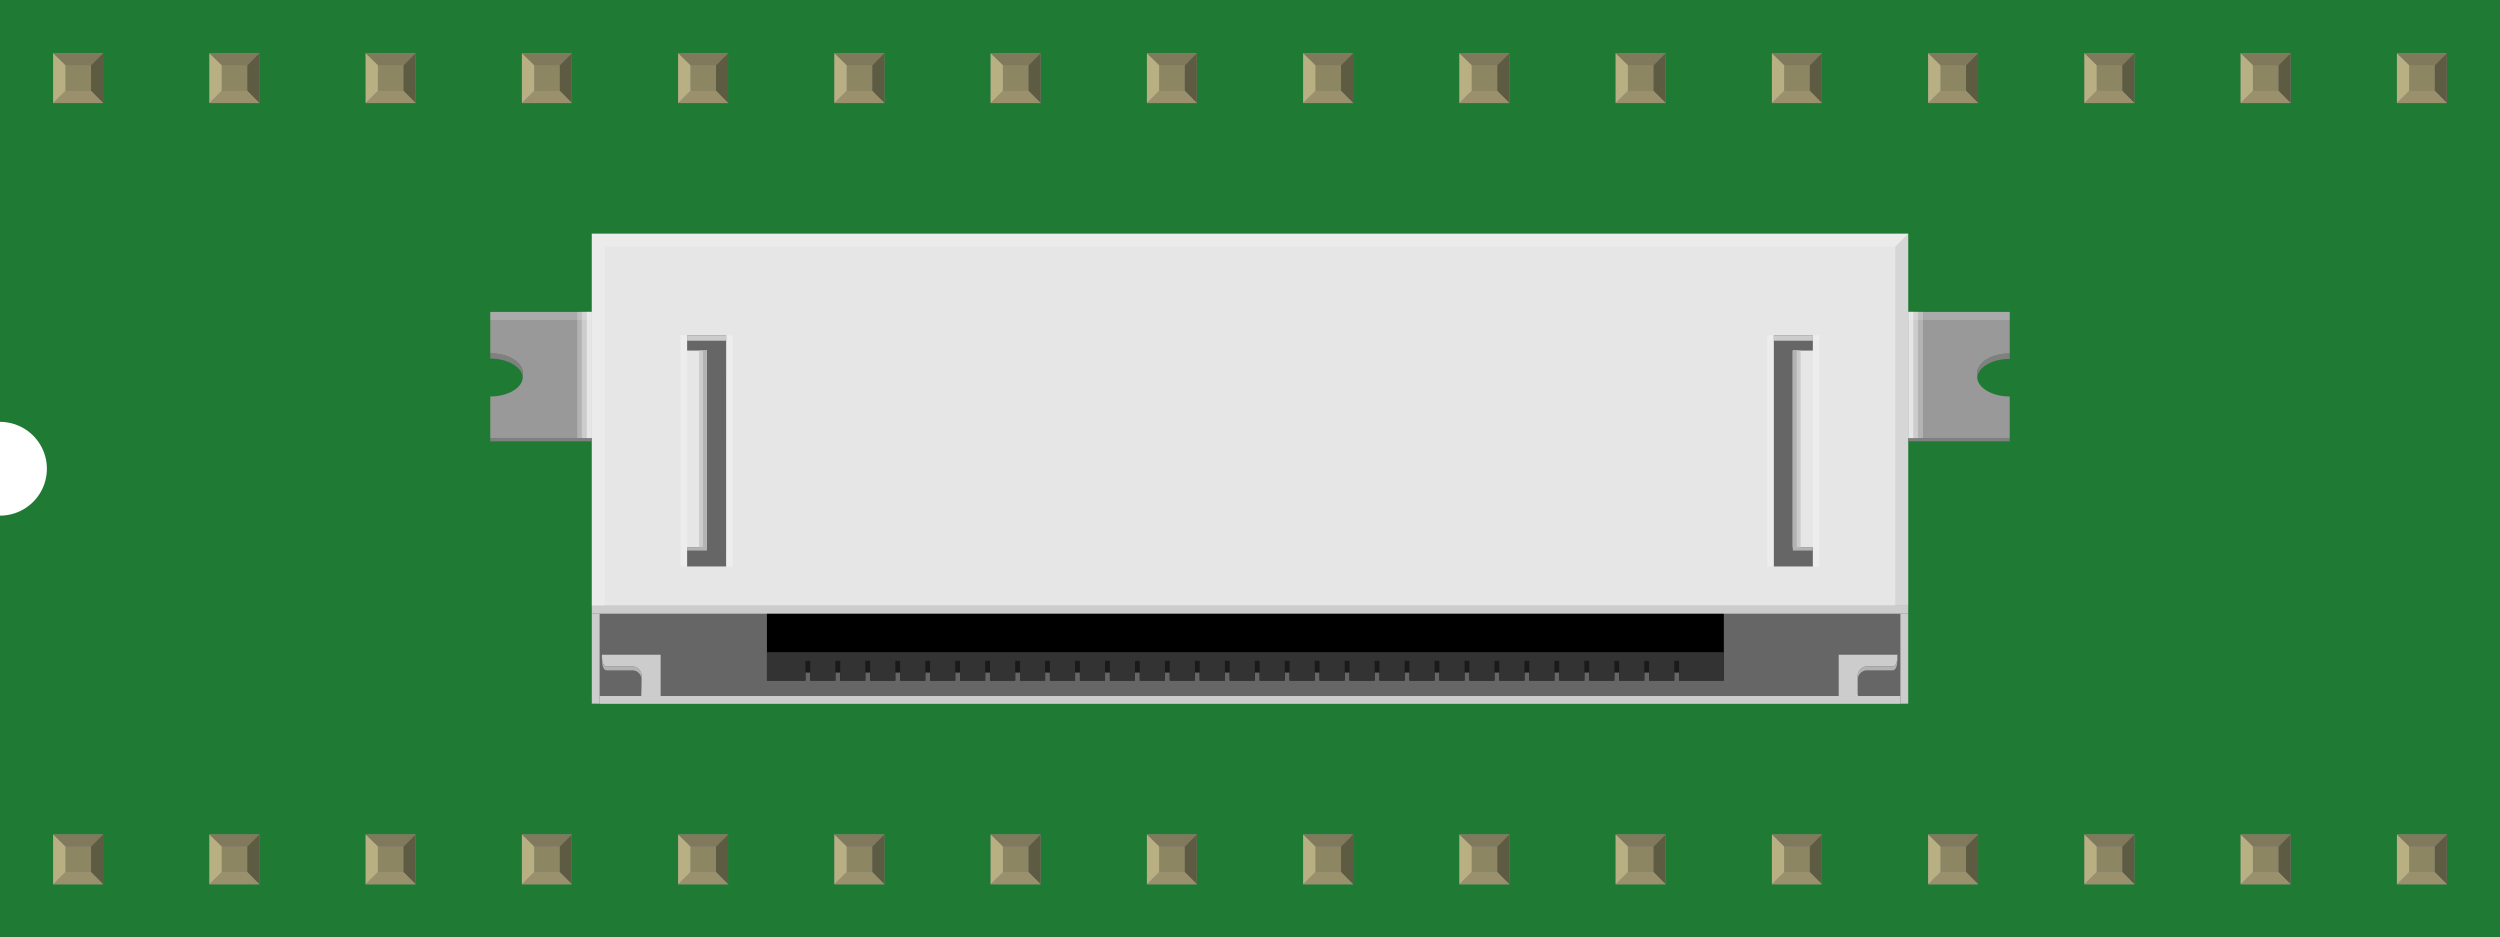 <?xml version='1.0' encoding='UTF-8' standalone='no'?>
<!-- Created with Fritzing (http://www.fritzing.org/) -->
<svg xmlns="http://www.w3.org/2000/svg" width="1.6in" x="0in" version="1.2" y="0in"  height="0.6in" viewBox="0 0 1600 600" baseProfile="tiny" xmlns:svg="http://www.w3.org/2000/svg">
 <desc>Fritzing breadboard generated by brd2svg</desc>
 <g id="breadboard">
  <g id="icon">
   <path fill="#1F7A34" stroke="none" stroke-width="0" d="M0,0L0,270A30,30 0 0 1 0,330L0,600L1600,600L1600,0L0,0z"/>
   <g transform="translate(313.778,149.562)">
    <path fill="#808080" d="M951.611,95.069l0,-2.361c0,-6.944,9.347,-12.583,20.833,-12.583l0,-3.472c-11.486,0,-20.833,5.639,-20.833,12.583l0,2.361L951.611,95.069z"/>
    <rect width="838.708" x="67.472" y="39.986" fill="#666666" height="260.778"/>
    <rect width="832.486" x="69.972" y="295.889" fill="#CCCCCC" height="4.986"/>
    <path fill="#E6E6E6" d="M64.972,0l0,238.181l842.5,0L907.472,0L64.972,0zM150.972,212.986L125.972,212.986L125.972,65.056l25.028,0L150.972,212.986L150.972,212.986zM846.458,212.986l-25,0L821.458,65.056l25,0L846.458,212.986z"/>
    <rect width="18.292" x="120.333" y="74.806" fill="#E6E6E6" height="125.972"/>
    <rect width="4.972" x="133.653" y="74.806" fill="#CCCCCC" height="125.972"/>
    <rect width="2.5" x="136.153" y="74.806" fill="#B3B3B3" height="125.972"/>
    <rect width="15.444" x="833.625" y="74.806" fill="#E6E6E6" height="125.972"/>
    <rect width="12.681" x="125.972" y="200.778" fill="#B3B3B3" height="2.014"/>
    <rect width="12.681" x="833.625" y="200.778" fill="#B3B3B3" height="2.014"/>
    <rect width="5" x="833.625" y="74.806" fill="#CCCCCC" height="125.972"/>
    <rect width="2.528" x="833.625" y="74.806" fill="#B3B3B3" height="125.972"/>
    <g>
     <rect width="612.417" x="177.056" y="268.403" fill="#666666" height="17.708"/>
     <rect width="612.417" x="177.056" y="240.681" height="27.694"/>
     <polygon fill="#1A1A1A" points="201.694,286.014,201.694,280.889,204.792,280.889,204.792,286.014,220.861,286.014,220.861,280.889,223.958,280.889,223.958,286.014,240.028,286.014,240.028,280.889,243.139,280.889,243.139,286.014,259.222,286.014,259.222,280.889,262.292,280.889,262.292,286.014,278.417,286.014,278.417,280.889,281.486,280.889,281.486,286.014,297.583,286.014,297.583,280.889,300.653,280.889,300.653,286.014,316.75,286.014,316.75,280.889,319.806,280.889,319.806,286.014,335.944,286.014,335.944,280.889,339.014,280.889,339.014,286.014,355.097,286.014,355.097,280.889,358.167,280.889,358.167,286.014,374.264,286.014,374.264,280.889,377.361,280.889,377.361,286.014,393.444,286.014,393.444,280.889,396.542,280.889,396.542,286.014,412.625,286.014,412.625,280.889,415.694,280.889,415.694,286.014,431.792,286.014,431.792,280.889,434.875,280.889,434.875,286.014,450.972,286.014,450.972,280.889,454.042,280.889,454.042,286.014,470.153,286.014,470.153,280.889,473.222,280.889,473.222,286.014,489.319,286.014,489.319,280.889,492.389,280.889,492.389,286.014,508.472,286.014,508.472,280.889,511.556,280.889,511.556,286.014,527.653,286.014,527.653,280.889,530.736,280.889,530.736,286.014,546.833,286.014,546.833,280.889,549.917,280.889,549.917,286.014,566,286.014,566,280.889,569.097,280.889,569.097,286.014,585.181,286.014,585.181,280.889,588.264,280.889,588.264,286.014,604.347,286.014,604.347,280.889,607.431,280.889,607.431,286.014,623.528,286.014,623.528,280.889,626.611,280.889,626.611,286.014,642.681,286.014,642.681,280.889,645.778,280.889,645.778,286.014,661.875,286.014,661.875,280.889,664.958,280.889,664.958,286.014,681.042,286.014,681.042,280.889,684.139,280.889,684.139,286.014,700.222,286.014,700.222,280.889,703.306,280.889,703.306,286.014,719.389,286.014,719.389,280.889,722.486,280.889,722.486,286.014,738.569,286.014,738.569,280.889,741.653,280.889,741.653,286.014,757.736,286.014,757.736,280.889,760.819,280.889,760.819,286.014,789.472,286.014,789.472,267.861,177.056,267.861,177.056,286.014"/>
     <polygon fill="#333333" points="201.694,286.014,201.694,273.375,204.792,273.375,204.792,286.014,220.861,286.014,220.861,273.375,223.958,273.375,223.958,286.014,240.028,286.014,240.028,273.375,243.139,273.375,243.139,286.014,259.222,286.014,259.222,273.375,262.292,273.375,262.292,286.014,278.417,286.014,278.417,273.375,281.486,273.375,281.486,286.014,297.583,286.014,297.583,273.375,300.653,273.375,300.653,286.014,316.75,286.014,316.75,273.375,319.806,273.375,319.806,286.014,335.944,286.014,335.944,273.375,339.014,273.375,339.014,286.014,355.097,286.014,355.097,273.375,358.167,273.375,358.167,286.014,374.264,286.014,374.264,273.375,377.361,273.375,377.361,286.014,393.444,286.014,393.444,273.375,396.542,273.375,396.542,286.014,412.625,286.014,412.625,273.375,415.694,273.375,415.694,286.014,431.792,286.014,431.792,273.375,434.875,273.375,434.875,286.014,450.972,286.014,450.972,273.375,454.042,273.375,454.042,286.014,470.153,286.014,470.153,273.375,473.222,273.375,473.222,286.014,489.319,286.014,489.319,273.375,492.389,273.375,492.389,286.014,508.472,286.014,508.472,273.375,511.556,273.375,511.556,286.014,527.653,286.014,527.653,273.375,530.736,273.375,530.736,286.014,546.833,286.014,546.833,273.375,549.917,273.375,549.917,286.014,566,286.014,566,273.375,569.097,273.375,569.097,286.014,585.181,286.014,585.181,273.375,588.264,273.375,588.264,286.014,604.347,286.014,604.347,273.375,607.431,273.375,607.431,286.014,623.528,286.014,623.528,273.375,626.611,273.375,626.611,286.014,642.681,286.014,642.681,273.375,645.778,273.375,645.778,286.014,661.875,286.014,661.875,273.375,664.958,273.375,664.958,286.014,681.042,286.014,681.042,273.375,684.139,273.375,684.139,286.014,700.222,286.014,700.222,273.375,703.306,273.375,703.306,286.014,719.389,286.014,719.389,273.375,722.486,273.375,722.486,286.014,738.569,286.014,738.569,273.375,741.653,273.375,741.653,286.014,757.736,286.014,757.736,273.375,760.819,273.375,760.819,286.014,789.472,286.014,789.472,267.861,177.056,267.861,177.056,286.014"/>
    </g>
    <rect width="5" x="64.972" y="243.208" fill="#CCCCCC" height="57.569"/>
    <rect width="4.986" x="902.486" y="243.208" fill="#CCCCCC" height="57.569"/>
    <rect width="842.5" x="64.972" y="238.181" fill="#CCCCCC" height="5.014"/>
    <path fill="#CCCCCC" d="M875.111,294.444l0,-11.208c0,-3.472,2.653,-6.292,5.917,-6.292c0,0,13,0,16.472,0s3.042,-7.486,3.042,-7.486l-37.542,0l0,26.417l12.431,0C875.278,295.431,875.111,294.958,875.111,294.444z"/>
    <path fill="#CCCCCC" d="M96.889,283.25c0,-3.472,-2.625,-6.292,-5.917,-6.292c0,0,-12.972,0,-16.444,0s-3.069,-7.486,-3.069,-7.486L109.028,269.472l0,26.417L96.611,295.889C96.722,295.431,96.889,283.25,96.889,283.25z"/>
    <path fill="#B3B3B3" d="M71.486,271.986c0,0,-0.403,7.458,3.069,7.458s16.444,0,16.444,0c3.264,0,5.917,2.819,5.917,6.292l0,-2.5c0,-3.472,-2.625,-6.292,-5.917,-6.292c0,0,-12.972,0,-16.444,0s-3.069,-7.486,-3.069,-7.486L71.486,271.986z"/>
    <path fill="#B3B3B3" d="M900.514,269.458c0,0,0.417,7.486,-3.056,7.486s-16.458,0,-16.458,0c-3.25,0,-5.917,2.819,-5.917,6.292l0,2.5c0,-3.472,2.625,-6.292,5.917,-6.292c0,0,12.986,0,16.458,0s3.056,-7.458,3.056,-7.458L900.514,269.458z"/>
    <path fill="#999999" d="M951.611,91.597l0,-2.361c0,-6.944,9.347,-12.583,20.833,-12.583L972.444,50.069l-64.972,0l0,80.708l64.972,0L972.444,104.181C960.944,104.181,951.611,98.556,951.611,91.597z"/>
    <path fill="#999999" d="M0,50.069l0,26.583c11.486,0,20.833,5.639,20.833,12.583l0,2.361c0,6.958,-9.347,12.583,-20.833,12.583l0,26.597l64.972,0L64.972,50.069L0,50.069z"/>
    <path fill="#808080" d="M64.972,132.875L0,132.875L0,130.778l64.972,0L64.972,132.875z"/>
    <path fill="#808080" d="M972.444,132.875l-64.972,0L907.472,130.778l64.972,0L972.444,132.875z"/>
    <g>
     <rect width="9.306" x="55.667" y="50.069" fill="#B3B3B3" height="80.708"/>
     <rect width="6.347" x="58.625" y="50.069" fill="#CCCCCC" height="80.708"/>
     <rect width="3.181" x="61.792" y="50.069" fill="#E6E6E6" height="80.708"/>
    </g>
    <g>
     <rect width="9.306" x="907.625" y="50.069" fill="#B3B3B3" height="80.722"/>
     <rect width="6.153" x="907.625" y="50.069" fill="#CCCCCC" height="80.722"/>
     <rect width="3.083" x="907.625" y="50.069" fill="#E6E6E6" height="80.722"/>
    </g>
    <polygon opacity="0.2" fill="#FFFFFF" points="899.167,8.306,64.972,8.306,64.972,0,907.625,0" enable-background="new    "/>
    <rect width="8.319" x="64.972" opacity="0.2" y="8.306" fill="#FFFFFF" height="229.875" enable-background="new    "/>
    <rect width="4.153" x="121.819" opacity="0.3" y="65.056" fill="#FFFFFF" height="147.931" enable-background="new    "/>
    <rect width="4.153" x="150.972" opacity="0.3" y="65.056" fill="#FFFFFF" height="147.931" enable-background="new    "/>
    <rect width="4.153" x="817.292" opacity="0.3" y="65.056" fill="#FFFFFF" height="147.931" enable-background="new    "/>
    <rect width="4.167" x="846.458" opacity="0.3" y="65.056" fill="#FFFFFF" height="147.931" enable-background="new    "/>
    <polygon opacity="0.2" fill="#999999" points="899.167,238.181,899.167,8.306,907.472,0,907.472,238.181" enable-background="new    "/>
    <path fill="#808080" d="M20.833,91.403l0,-2.361c0,-6.944,-9.347,-12.583,-20.833,-12.583l0,3.472c11.486,0,20.833,5.639,20.833,12.583l0,2.361L20.833,91.403z"/>
    <rect width="25.028" x="125.972" y="65.056" fill="#CCCCCC" height="3.444"/>
    <rect width="25" x="821.458" y="65.056" fill="#CCCCCC" height="3.444"/>
    <rect width="64.972" x="0" opacity="0.2" y="50.069" fill="#F2F2F2" height="5.125" enable-background="new    "/>
    <rect width="64.972" x="907.472" opacity="0.2" y="50.069" fill="#F2F2F2" height="5.125" enable-background="new    "/>
   </g>
  </g>
  <g transform="translate(34.035,534.05)">
   <rect width="31.93" x="0" y="0" fill="#8D8C8C" height="31.9" id="connector0pin"/>
   <rect width="16.444" x="7.792" y="7.735" fill="#8C8663" height="16.415"/>
   <polygon fill="#B8AF82" points="0,31.9,7.792,24.137,7.792,6.972,0,0"/>
   <polygon fill="#80795B" points="24.208,7.763,7.903,7.763,0,0,31.93,0"/>
   <polygon fill="#5E5B43" points="24.208,24.137,24.208,7.763,31.93,0,31.93,31.9"/>
   <polygon fill="#9A916C" points="0,31.9,7.875,24.137,24.208,24.137,31.93,31.9"/>
  </g>
  <g transform="translate(34.035,34.05)">
   <rect width="31.93" x="0" y="0" fill="#8D8C8C" height="31.9" id="connector31pin"/>
   <rect width="16.444" x="7.792" y="7.735" fill="#8C8663" height="16.415"/>
   <polygon fill="#B8AF82" points="0,31.9,7.792,24.137,7.792,6.972,0,0"/>
   <polygon fill="#80795B" points="24.208,7.763,7.903,7.763,0,0,31.93,0"/>
   <polygon fill="#5E5B43" points="24.208,24.137,24.208,7.763,31.93,0,31.93,31.9"/>
   <polygon fill="#9A916C" points="0,31.9,7.875,24.137,24.208,24.137,31.93,31.9"/>
  </g>
  <g transform="translate(134.035,534.05)">
   <rect width="31.93" x="0" y="0" fill="#8D8C8C" height="31.9" id="connector1pin"/>
   <rect width="16.444" x="7.792" y="7.735" fill="#8C8663" height="16.415"/>
   <polygon fill="#B8AF82" points="0,31.9,7.792,24.137,7.792,6.972,0,0"/>
   <polygon fill="#80795B" points="24.208,7.763,7.903,7.763,0,0,31.93,0"/>
   <polygon fill="#5E5B43" points="24.208,24.137,24.208,7.763,31.93,0,31.93,31.9"/>
   <polygon fill="#9A916C" points="0,31.9,7.875,24.137,24.208,24.137,31.93,31.9"/>
  </g>
  <g transform="translate(134.035,34.05)">
   <rect width="31.93" x="0" y="0" fill="#8D8C8C" height="31.9" id="connector30pin"/>
   <rect width="16.444" x="7.792" y="7.735" fill="#8C8663" height="16.415"/>
   <polygon fill="#B8AF82" points="0,31.9,7.792,24.137,7.792,6.972,0,0"/>
   <polygon fill="#80795B" points="24.208,7.763,7.903,7.763,0,0,31.93,0"/>
   <polygon fill="#5E5B43" points="24.208,24.137,24.208,7.763,31.93,0,31.93,31.9"/>
   <polygon fill="#9A916C" points="0,31.9,7.875,24.137,24.208,24.137,31.93,31.9"/>
  </g>
  <g transform="translate(234.035,534.05)">
   <rect width="31.93" x="0" y="0" fill="#8D8C8C" height="31.9" id="connector2pin"/>
   <rect width="16.444" x="7.792" y="7.735" fill="#8C8663" height="16.415"/>
   <polygon fill="#B8AF82" points="0,31.9,7.792,24.137,7.792,6.972,0,0"/>
   <polygon fill="#80795B" points="24.208,7.763,7.903,7.763,0,0,31.93,0"/>
   <polygon fill="#5E5B43" points="24.208,24.137,24.208,7.763,31.93,0,31.93,31.9"/>
   <polygon fill="#9A916C" points="0,31.9,7.875,24.137,24.208,24.137,31.93,31.9"/>
  </g>
  <g transform="translate(234.035,34.05)">
   <rect width="31.93" x="0" y="0" fill="#8D8C8C" height="31.9" id="connector29pin"/>
   <rect width="16.444" x="7.792" y="7.735" fill="#8C8663" height="16.415"/>
   <polygon fill="#B8AF82" points="0,31.9,7.792,24.137,7.792,6.972,0,0"/>
   <polygon fill="#80795B" points="24.208,7.763,7.903,7.763,0,0,31.93,0"/>
   <polygon fill="#5E5B43" points="24.208,24.137,24.208,7.763,31.93,0,31.93,31.9"/>
   <polygon fill="#9A916C" points="0,31.9,7.875,24.137,24.208,24.137,31.93,31.9"/>
  </g>
  <g transform="translate(334.035,534.05)">
   <rect width="31.93" x="0" y="0" fill="#8D8C8C" height="31.9" id="connector3pin"/>
   <rect width="16.444" x="7.792" y="7.735" fill="#8C8663" height="16.415"/>
   <polygon fill="#B8AF82" points="0,31.9,7.792,24.137,7.792,6.972,0,0"/>
   <polygon fill="#80795B" points="24.208,7.763,7.903,7.763,0,0,31.93,0"/>
   <polygon fill="#5E5B43" points="24.208,24.137,24.208,7.763,31.93,0,31.93,31.9"/>
   <polygon fill="#9A916C" points="0,31.9,7.875,24.137,24.208,24.137,31.93,31.9"/>
  </g>
  <g transform="translate(334.035,34.05)">
   <rect width="31.93" x="0" y="0" fill="#8D8C8C" height="31.9" id="connector28pin"/>
   <rect width="16.444" x="7.792" y="7.735" fill="#8C8663" height="16.415"/>
   <polygon fill="#B8AF82" points="0,31.9,7.792,24.137,7.792,6.972,0,0"/>
   <polygon fill="#80795B" points="24.208,7.763,7.903,7.763,0,0,31.93,0"/>
   <polygon fill="#5E5B43" points="24.208,24.137,24.208,7.763,31.93,0,31.93,31.9"/>
   <polygon fill="#9A916C" points="0,31.9,7.875,24.137,24.208,24.137,31.93,31.9"/>
  </g>
  <g transform="translate(434.035,534.05)">
   <rect width="31.93" x="0" y="0" fill="#8D8C8C" height="31.9" id="connector4pin"/>
   <rect width="16.444" x="7.792" y="7.735" fill="#8C8663" height="16.415"/>
   <polygon fill="#B8AF82" points="0,31.9,7.792,24.137,7.792,6.972,0,0"/>
   <polygon fill="#80795B" points="24.208,7.763,7.903,7.763,0,0,31.93,0"/>
   <polygon fill="#5E5B43" points="24.208,24.137,24.208,7.763,31.93,0,31.93,31.9"/>
   <polygon fill="#9A916C" points="0,31.9,7.875,24.137,24.208,24.137,31.93,31.9"/>
  </g>
  <g transform="translate(434.035,34.05)">
   <rect width="31.93" x="0" y="0" fill="#8D8C8C" height="31.9" id="connector27pin"/>
   <rect width="16.444" x="7.792" y="7.735" fill="#8C8663" height="16.415"/>
   <polygon fill="#B8AF82" points="0,31.9,7.792,24.137,7.792,6.972,0,0"/>
   <polygon fill="#80795B" points="24.208,7.763,7.903,7.763,0,0,31.93,0"/>
   <polygon fill="#5E5B43" points="24.208,24.137,24.208,7.763,31.93,0,31.93,31.9"/>
   <polygon fill="#9A916C" points="0,31.9,7.875,24.137,24.208,24.137,31.93,31.9"/>
  </g>
  <g transform="translate(534.035,534.05)">
   <rect width="31.93" x="0" y="0" fill="#8D8C8C" height="31.9" id="connector5pin"/>
   <rect width="16.444" x="7.792" y="7.735" fill="#8C8663" height="16.415"/>
   <polygon fill="#B8AF82" points="0,31.9,7.792,24.137,7.792,6.972,0,0"/>
   <polygon fill="#80795B" points="24.208,7.763,7.903,7.763,0,0,31.93,0"/>
   <polygon fill="#5E5B43" points="24.208,24.137,24.208,7.763,31.93,0,31.93,31.9"/>
   <polygon fill="#9A916C" points="0,31.9,7.875,24.137,24.208,24.137,31.93,31.9"/>
  </g>
  <g transform="translate(534.035,34.05)">
   <rect width="31.93" x="0" y="0" fill="#8D8C8C" height="31.9" id="connector26pin"/>
   <rect width="16.444" x="7.792" y="7.735" fill="#8C8663" height="16.415"/>
   <polygon fill="#B8AF82" points="0,31.9,7.792,24.137,7.792,6.972,0,0"/>
   <polygon fill="#80795B" points="24.208,7.763,7.903,7.763,0,0,31.93,0"/>
   <polygon fill="#5E5B43" points="24.208,24.137,24.208,7.763,31.93,0,31.93,31.9"/>
   <polygon fill="#9A916C" points="0,31.9,7.875,24.137,24.208,24.137,31.93,31.9"/>
  </g>
  <g transform="translate(634.035,534.05)">
   <rect width="31.93" x="0" y="0" fill="#8D8C8C" height="31.9" id="connector6pin"/>
   <rect width="16.444" x="7.792" y="7.735" fill="#8C8663" height="16.415"/>
   <polygon fill="#B8AF82" points="0,31.9,7.792,24.137,7.792,6.972,0,0"/>
   <polygon fill="#80795B" points="24.208,7.763,7.903,7.763,0,0,31.93,0"/>
   <polygon fill="#5E5B43" points="24.208,24.137,24.208,7.763,31.93,0,31.93,31.9"/>
   <polygon fill="#9A916C" points="0,31.9,7.875,24.137,24.208,24.137,31.93,31.9"/>
  </g>
  <g transform="translate(634.035,34.05)">
   <rect width="31.93" x="0" y="0" fill="#8D8C8C" height="31.9" id="connector25pin"/>
   <rect width="16.444" x="7.792" y="7.735" fill="#8C8663" height="16.415"/>
   <polygon fill="#B8AF82" points="0,31.9,7.792,24.137,7.792,6.972,0,0"/>
   <polygon fill="#80795B" points="24.208,7.763,7.903,7.763,0,0,31.93,0"/>
   <polygon fill="#5E5B43" points="24.208,24.137,24.208,7.763,31.93,0,31.93,31.9"/>
   <polygon fill="#9A916C" points="0,31.9,7.875,24.137,24.208,24.137,31.93,31.9"/>
  </g>
  <g transform="translate(734.035,534.05)">
   <rect width="31.93" x="0" y="0" fill="#8D8C8C" height="31.9" id="connector7pin"/>
   <rect width="16.444" x="7.792" y="7.735" fill="#8C8663" height="16.415"/>
   <polygon fill="#B8AF82" points="0,31.9,7.792,24.137,7.792,6.972,0,0"/>
   <polygon fill="#80795B" points="24.208,7.763,7.903,7.763,0,0,31.93,0"/>
   <polygon fill="#5E5B43" points="24.208,24.137,24.208,7.763,31.93,0,31.93,31.9"/>
   <polygon fill="#9A916C" points="0,31.9,7.875,24.137,24.208,24.137,31.93,31.9"/>
  </g>
  <g transform="translate(734.035,34.05)">
   <rect width="31.93" x="0" y="0" fill="#8D8C8C" height="31.9" id="connector24pin"/>
   <rect width="16.444" x="7.792" y="7.735" fill="#8C8663" height="16.415"/>
   <polygon fill="#B8AF82" points="0,31.9,7.792,24.137,7.792,6.972,0,0"/>
   <polygon fill="#80795B" points="24.208,7.763,7.903,7.763,0,0,31.93,0"/>
   <polygon fill="#5E5B43" points="24.208,24.137,24.208,7.763,31.93,0,31.93,31.9"/>
   <polygon fill="#9A916C" points="0,31.9,7.875,24.137,24.208,24.137,31.93,31.9"/>
  </g>
  <g transform="translate(834.035,534.05)">
   <rect width="31.93" x="0" y="0" fill="#8D8C8C" height="31.9" id="connector8pin"/>
   <rect width="16.444" x="7.792" y="7.735" fill="#8C8663" height="16.415"/>
   <polygon fill="#B8AF82" points="0,31.9,7.792,24.137,7.792,6.972,0,0"/>
   <polygon fill="#80795B" points="24.208,7.763,7.903,7.763,0,0,31.93,0"/>
   <polygon fill="#5E5B43" points="24.208,24.137,24.208,7.763,31.93,0,31.93,31.9"/>
   <polygon fill="#9A916C" points="0,31.9,7.875,24.137,24.208,24.137,31.93,31.9"/>
  </g>
  <g transform="translate(834.035,34.05)">
   <rect width="31.93" x="0" y="0" fill="#8D8C8C" height="31.9" id="connector23pin"/>
   <rect width="16.444" x="7.792" y="7.735" fill="#8C8663" height="16.415"/>
   <polygon fill="#B8AF82" points="0,31.9,7.792,24.137,7.792,6.972,0,0"/>
   <polygon fill="#80795B" points="24.208,7.763,7.903,7.763,0,0,31.93,0"/>
   <polygon fill="#5E5B43" points="24.208,24.137,24.208,7.763,31.93,0,31.93,31.9"/>
   <polygon fill="#9A916C" points="0,31.9,7.875,24.137,24.208,24.137,31.93,31.9"/>
  </g>
  <g transform="translate(934.035,534.05)">
   <rect width="31.93" x="0" y="0" fill="#8D8C8C" height="31.9" id="connector9pin"/>
   <rect width="16.444" x="7.792" y="7.735" fill="#8C8663" height="16.415"/>
   <polygon fill="#B8AF82" points="0,31.9,7.792,24.137,7.792,6.972,0,0"/>
   <polygon fill="#80795B" points="24.208,7.763,7.903,7.763,0,0,31.93,0"/>
   <polygon fill="#5E5B43" points="24.208,24.137,24.208,7.763,31.93,0,31.93,31.9"/>
   <polygon fill="#9A916C" points="0,31.9,7.875,24.137,24.208,24.137,31.93,31.9"/>
  </g>
  <g transform="translate(934.035,34.05)">
   <rect width="31.93" x="0" y="0" fill="#8D8C8C" height="31.9" id="connector22pin"/>
   <rect width="16.444" x="7.792" y="7.735" fill="#8C8663" height="16.415"/>
   <polygon fill="#B8AF82" points="0,31.9,7.792,24.137,7.792,6.972,0,0"/>
   <polygon fill="#80795B" points="24.208,7.763,7.903,7.763,0,0,31.93,0"/>
   <polygon fill="#5E5B43" points="24.208,24.137,24.208,7.763,31.93,0,31.93,31.9"/>
   <polygon fill="#9A916C" points="0,31.9,7.875,24.137,24.208,24.137,31.93,31.9"/>
  </g>
  <g transform="translate(1034.04,534.05)">
   <rect width="31.93" x="0" y="0" fill="#8D8C8C" height="31.9" id="connector10pin"/>
   <rect width="16.444" x="7.792" y="7.735" fill="#8C8663" height="16.415"/>
   <polygon fill="#B8AF82" points="0,31.9,7.792,24.137,7.792,6.972,0,0"/>
   <polygon fill="#80795B" points="24.208,7.763,7.903,7.763,0,0,31.93,0"/>
   <polygon fill="#5E5B43" points="24.208,24.137,24.208,7.763,31.93,0,31.93,31.9"/>
   <polygon fill="#9A916C" points="0,31.9,7.875,24.137,24.208,24.137,31.93,31.9"/>
  </g>
  <g transform="translate(1034.04,34.05)">
   <rect width="31.93" x="0" y="0" fill="#8D8C8C" height="31.9" id="connector21pin"/>
   <rect width="16.444" x="7.792" y="7.735" fill="#8C8663" height="16.415"/>
   <polygon fill="#B8AF82" points="0,31.9,7.792,24.137,7.792,6.972,0,0"/>
   <polygon fill="#80795B" points="24.208,7.763,7.903,7.763,0,0,31.93,0"/>
   <polygon fill="#5E5B43" points="24.208,24.137,24.208,7.763,31.93,0,31.93,31.9"/>
   <polygon fill="#9A916C" points="0,31.9,7.875,24.137,24.208,24.137,31.93,31.9"/>
  </g>
  <g transform="translate(1134.04,534.05)">
   <rect width="31.93" x="0" y="0" fill="#8D8C8C" height="31.9" id="connector11pin"/>
   <rect width="16.444" x="7.792" y="7.735" fill="#8C8663" height="16.415"/>
   <polygon fill="#B8AF82" points="0,31.9,7.792,24.137,7.792,6.972,0,0"/>
   <polygon fill="#80795B" points="24.208,7.763,7.903,7.763,0,0,31.93,0"/>
   <polygon fill="#5E5B43" points="24.208,24.137,24.208,7.763,31.93,0,31.93,31.9"/>
   <polygon fill="#9A916C" points="0,31.9,7.875,24.137,24.208,24.137,31.93,31.9"/>
  </g>
  <g transform="translate(1134.04,34.05)">
   <rect width="31.93" x="0" y="0" fill="#8D8C8C" height="31.9" id="connector20pin"/>
   <rect width="16.444" x="7.792" y="7.735" fill="#8C8663" height="16.415"/>
   <polygon fill="#B8AF82" points="0,31.9,7.792,24.137,7.792,6.972,0,0"/>
   <polygon fill="#80795B" points="24.208,7.763,7.903,7.763,0,0,31.93,0"/>
   <polygon fill="#5E5B43" points="24.208,24.137,24.208,7.763,31.93,0,31.93,31.9"/>
   <polygon fill="#9A916C" points="0,31.9,7.875,24.137,24.208,24.137,31.93,31.9"/>
  </g>
  <g transform="translate(1234.04,534.05)">
   <rect width="31.93" x="0" y="0" fill="#8D8C8C" height="31.9" id="connector12pin"/>
   <rect width="16.444" x="7.792" y="7.735" fill="#8C8663" height="16.415"/>
   <polygon fill="#B8AF82" points="0,31.9,7.792,24.137,7.792,6.972,0,0"/>
   <polygon fill="#80795B" points="24.208,7.763,7.903,7.763,0,0,31.93,0"/>
   <polygon fill="#5E5B43" points="24.208,24.137,24.208,7.763,31.93,0,31.93,31.9"/>
   <polygon fill="#9A916C" points="0,31.9,7.875,24.137,24.208,24.137,31.93,31.9"/>
  </g>
  <g transform="translate(1234.04,34.05)">
   <rect width="31.93" x="0" y="0" fill="#8D8C8C" height="31.9" id="connector19pin"/>
   <rect width="16.444" x="7.792" y="7.735" fill="#8C8663" height="16.415"/>
   <polygon fill="#B8AF82" points="0,31.9,7.792,24.137,7.792,6.972,0,0"/>
   <polygon fill="#80795B" points="24.208,7.763,7.903,7.763,0,0,31.93,0"/>
   <polygon fill="#5E5B43" points="24.208,24.137,24.208,7.763,31.93,0,31.93,31.9"/>
   <polygon fill="#9A916C" points="0,31.9,7.875,24.137,24.208,24.137,31.93,31.9"/>
  </g>
  <g transform="translate(1334.04,534.05)">
   <rect width="31.93" x="0" y="0" fill="#8D8C8C" height="31.9" id="connector13pin"/>
   <rect width="16.444" x="7.792" y="7.735" fill="#8C8663" height="16.415"/>
   <polygon fill="#B8AF82" points="0,31.9,7.792,24.137,7.792,6.972,0,0"/>
   <polygon fill="#80795B" points="24.208,7.763,7.903,7.763,0,0,31.93,0"/>
   <polygon fill="#5E5B43" points="24.208,24.137,24.208,7.763,31.93,0,31.93,31.9"/>
   <polygon fill="#9A916C" points="0,31.9,7.875,24.137,24.208,24.137,31.93,31.9"/>
  </g>
  <g transform="translate(1334.04,34.05)">
   <rect width="31.93" x="0" y="0" fill="#8D8C8C" height="31.9" id="connector18pin"/>
   <rect width="16.444" x="7.792" y="7.735" fill="#8C8663" height="16.415"/>
   <polygon fill="#B8AF82" points="0,31.9,7.792,24.137,7.792,6.972,0,0"/>
   <polygon fill="#80795B" points="24.208,7.763,7.903,7.763,0,0,31.93,0"/>
   <polygon fill="#5E5B43" points="24.208,24.137,24.208,7.763,31.93,0,31.93,31.9"/>
   <polygon fill="#9A916C" points="0,31.9,7.875,24.137,24.208,24.137,31.93,31.9"/>
  </g>
  <g transform="translate(1434.04,534.05)">
   <rect width="31.93" x="0" y="0" fill="#8D8C8C" height="31.9" id="connector14pin"/>
   <rect width="16.444" x="7.792" y="7.735" fill="#8C8663" height="16.415"/>
   <polygon fill="#B8AF82" points="0,31.9,7.792,24.137,7.792,6.972,0,0"/>
   <polygon fill="#80795B" points="24.208,7.763,7.903,7.763,0,0,31.93,0"/>
   <polygon fill="#5E5B43" points="24.208,24.137,24.208,7.763,31.93,0,31.93,31.9"/>
   <polygon fill="#9A916C" points="0,31.9,7.875,24.137,24.208,24.137,31.93,31.9"/>
  </g>
  <g transform="translate(1434.04,34.05)">
   <rect width="31.93" x="0" y="0" fill="#8D8C8C" height="31.9" id="connector17pin"/>
   <rect width="16.444" x="7.792" y="7.735" fill="#8C8663" height="16.415"/>
   <polygon fill="#B8AF82" points="0,31.9,7.792,24.137,7.792,6.972,0,0"/>
   <polygon fill="#80795B" points="24.208,7.763,7.903,7.763,0,0,31.93,0"/>
   <polygon fill="#5E5B43" points="24.208,24.137,24.208,7.763,31.93,0,31.93,31.9"/>
   <polygon fill="#9A916C" points="0,31.9,7.875,24.137,24.208,24.137,31.93,31.9"/>
  </g>
  <g transform="translate(1534.04,534.05)">
   <rect width="31.93" x="0" y="0" fill="#8D8C8C" height="31.9" id="connector15pin"/>
   <rect width="16.444" x="7.792" y="7.735" fill="#8C8663" height="16.415"/>
   <polygon fill="#B8AF82" points="0,31.9,7.792,24.137,7.792,6.972,0,0"/>
   <polygon fill="#80795B" points="24.208,7.763,7.903,7.763,0,0,31.93,0"/>
   <polygon fill="#5E5B43" points="24.208,24.137,24.208,7.763,31.93,0,31.93,31.9"/>
   <polygon fill="#9A916C" points="0,31.9,7.875,24.137,24.208,24.137,31.93,31.9"/>
  </g>
  <g transform="translate(1534.04,34.05)">
   <rect width="31.93" x="0" y="0" fill="#8D8C8C" height="31.9" id="connector16pin"/>
   <rect width="16.444" x="7.792" y="7.735" fill="#8C8663" height="16.415"/>
   <polygon fill="#B8AF82" points="0,31.9,7.792,24.137,7.792,6.972,0,0"/>
   <polygon fill="#80795B" points="24.208,7.763,7.903,7.763,0,0,31.93,0"/>
   <polygon fill="#5E5B43" points="24.208,24.137,24.208,7.763,31.93,0,31.93,31.9"/>
   <polygon fill="#9A916C" points="0,31.9,7.875,24.137,24.208,24.137,31.93,31.9"/>
  </g>
 </g>
</svg>
